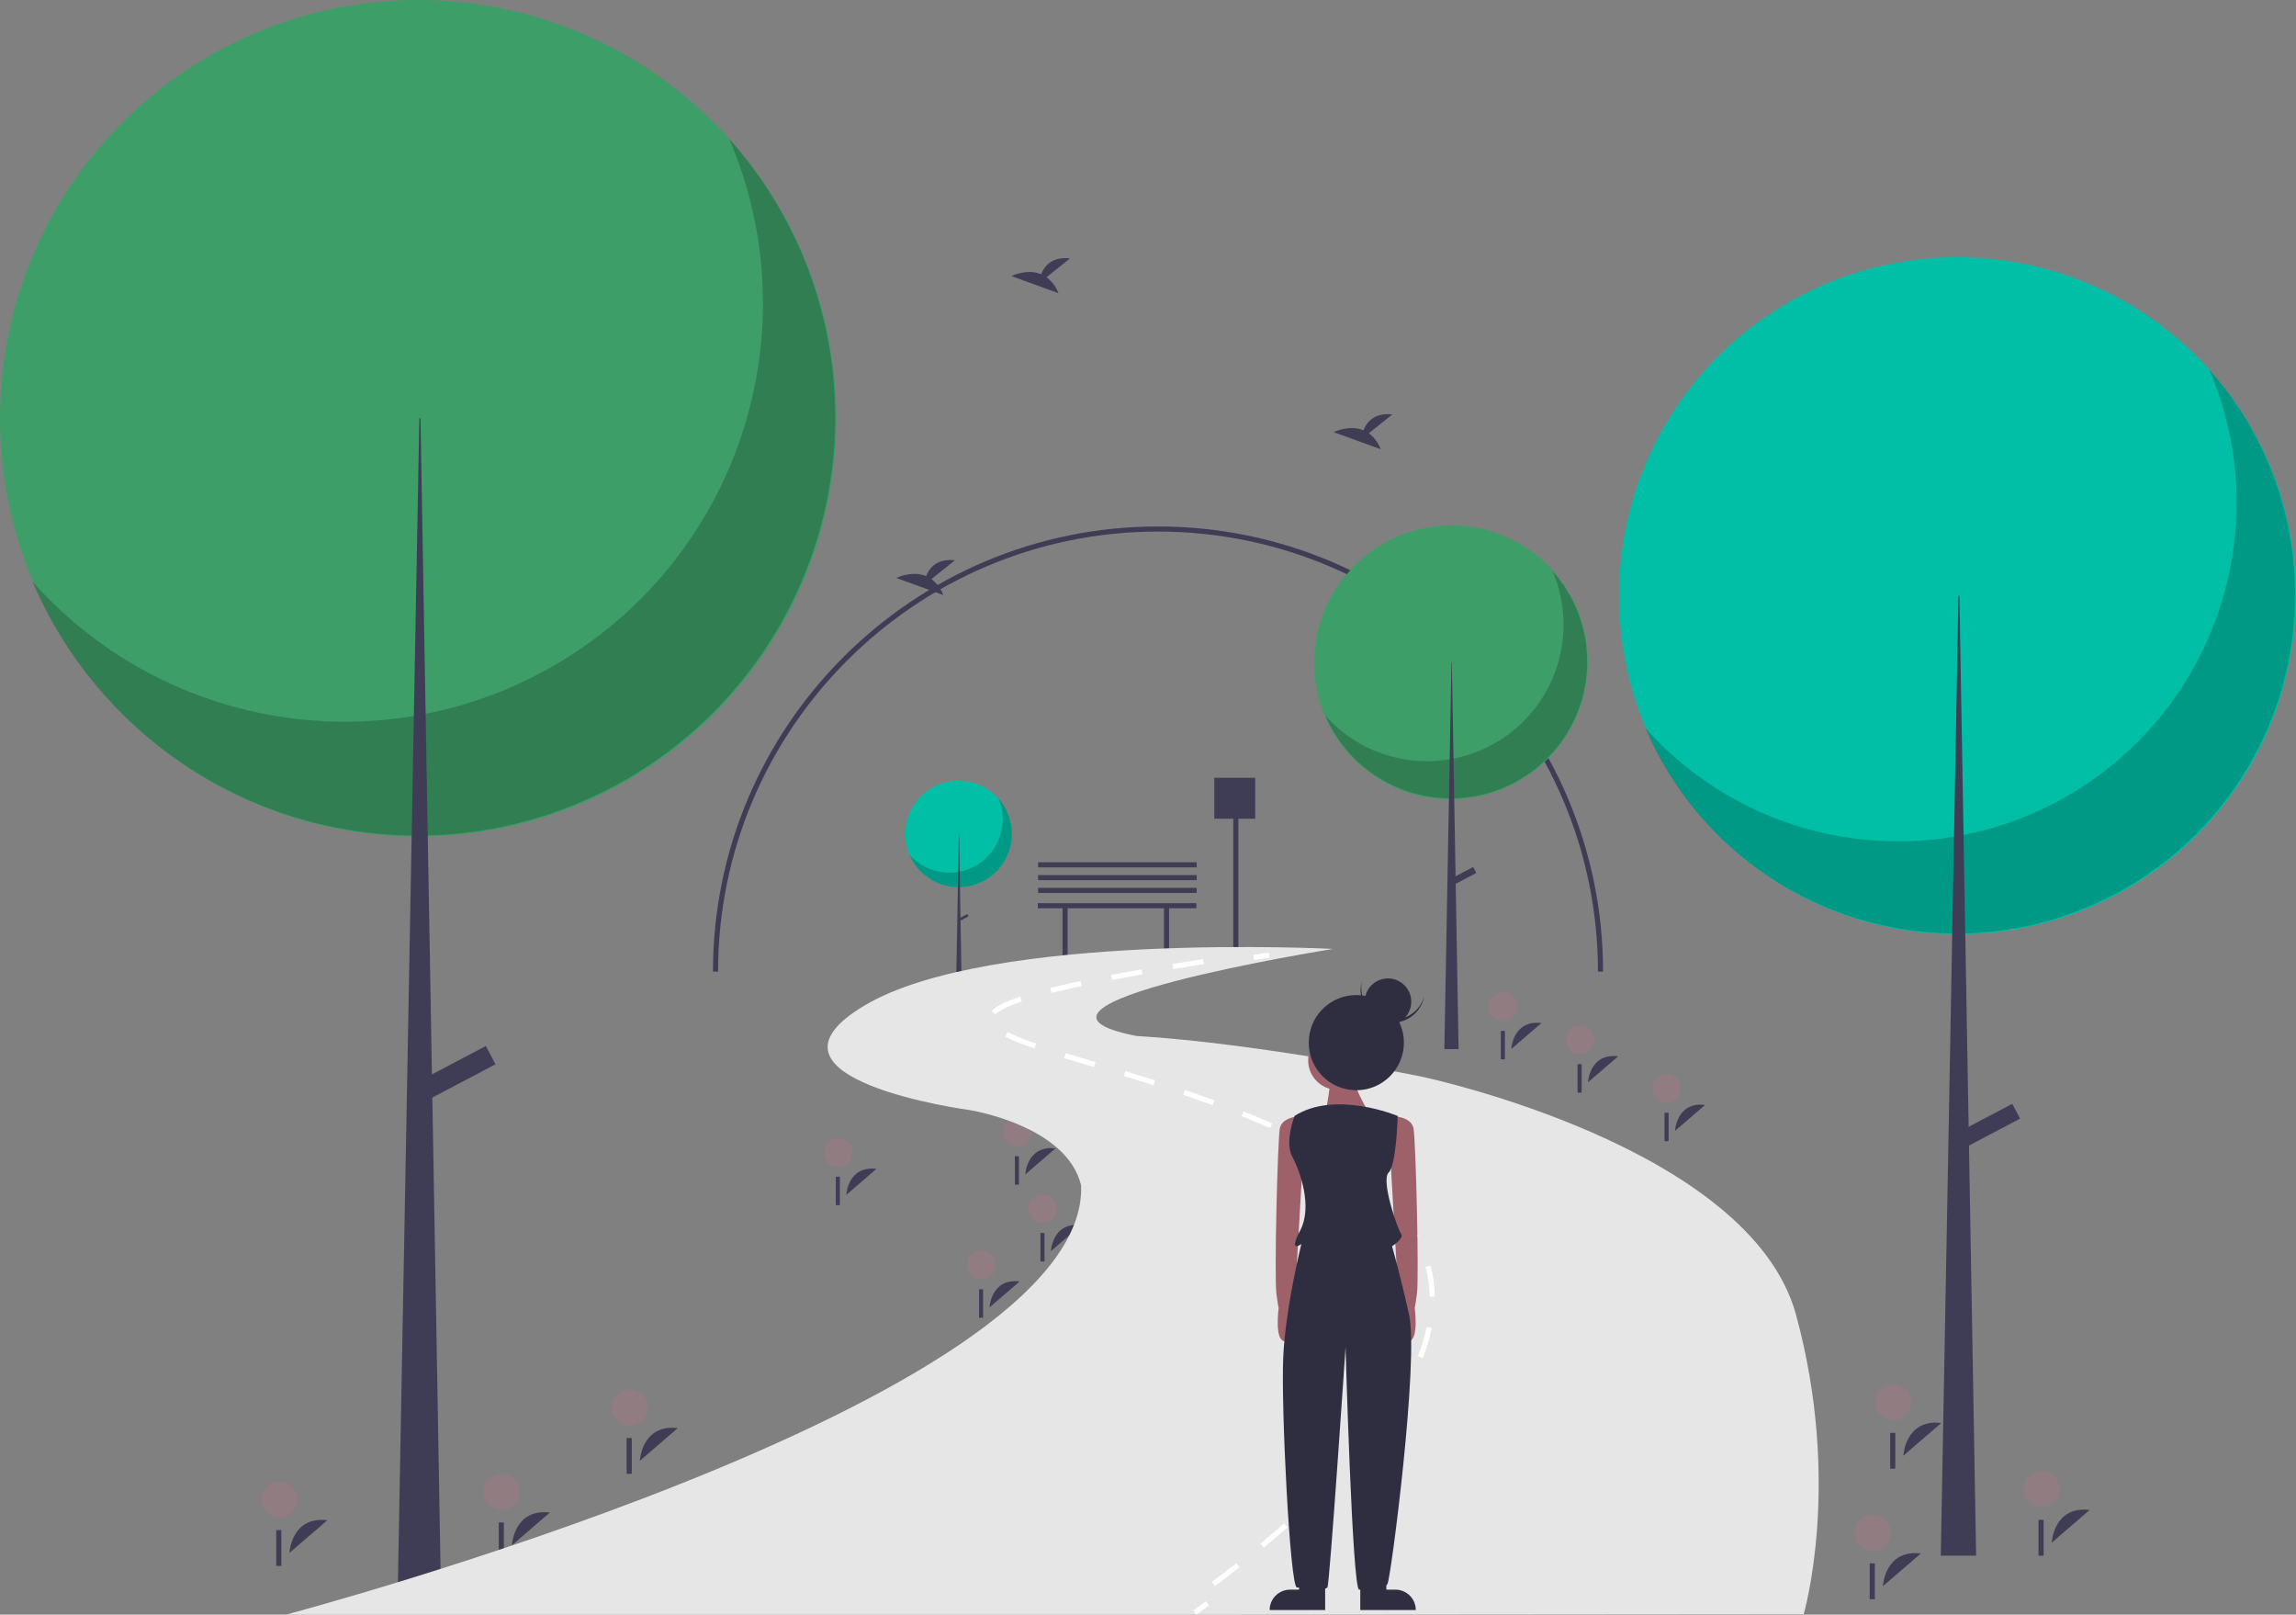 <svg id="ehsdnBlz5TU1" xmlns="http://www.w3.org/2000/svg" xmlns:xlink="http://www.w3.org/1999/xlink" viewBox="0 0 885.87 622.804" shape-rendering="geometricPrecision" text-rendering="geometricPrecision"><rect x="0" y="0" width="885.87" height="622.804" fill="#808080" stroke="none"/><style><![CDATA[#ehsdnBlz5TU8_to {animation: ehsdnBlz5TU8_to__to 2000ms linear 1 normal forwards}@keyframes ehsdnBlz5TU8_to__to { 0% {transform: translate(161.352px,161.352px)} 50% {transform: translate(161.352px,161.352px)} 100% {transform: translate(161.352px,161.352px)}} #ehsdnBlz5TU8_ts {animation: ehsdnBlz5TU8_ts__ts 2000ms linear 1 normal forwards}@keyframes ehsdnBlz5TU8_ts__ts { 0% {transform: scale(1,1)} 25% {transform: scale(1,0.866)} 45% {transform: scale(0.8,0.8)} 70% {transform: scale(1,0.866)} 100% {transform: scale(1,1)}} #ehsdnBlz5TU21_ts {animation: ehsdnBlz5TU21_ts__ts 2000ms linear 1 normal forwards}@keyframes ehsdnBlz5TU21_ts__ts { 0% {transform: translate(559.858px,255.505px) scale(1,1)} 25% {transform: translate(559.858px,255.505px) scale(1,0.866)} 45% {transform: translate(559.858px,255.505px) scale(0.8,0.8)} 70% {transform: translate(559.858px,255.505px) scale(1,0.866)} 100% {transform: translate(559.858px,255.505px) scale(1,1)}} #ehsdnBlz5TU28 {animation: ehsdnBlz5TU28_c_o 2000ms linear 1 normal forwards}@keyframes ehsdnBlz5TU28_c_o { 0% {opacity: 0.15} 100% {opacity: 1}}]]></style><polygon id="ehsdnBlz5TU2" points="461.601,348.37 400.416,348.37 400.416,350.344 409.958,350.344 409.958,369.094 411.932,369.094 411.932,350.344 449.098,350.344 449.098,369.094 451.072,369.094 451.072,350.344 461.601,350.344 461.601,348.37" fill="rgb(63,61,86)" stroke="none" stroke-width="1"/><polygon id="ehsdnBlz5TU3" points="484.299,300.014 468.509,300.014 468.509,315.803 475.829,315.803 475.829,369.007 477.803,369.007 477.803,315.803 484.299,315.803 484.299,300.014" fill="rgb(63,61,86)" stroke="none" stroke-width="1"/><rect id="ehsdnBlz5TU4" width="61.185" height="1.974" rx="0" ry="0" transform="matrix(1 0 0 1 400.536 342.465)" fill="rgb(63,61,86)" stroke="none" stroke-width="1"/><rect id="ehsdnBlz5TU5" width="61.185" height="1.974" rx="0" ry="0" transform="matrix(1 0 0 1 400.536 337.531)" fill="rgb(63,61,86)" stroke="none" stroke-width="1"/><rect id="ehsdnBlz5TU6" width="61.185" height="1.974" rx="0" ry="0" transform="matrix(1 0 0 1 400.536 332.596)" fill="rgb(63,61,86)" stroke="none" stroke-width="1"/><path id="ehsdnBlz5TU7" d="M775.577,513.38L773.604,513.38C773.604,419.785,697.458,343.64,603.863,343.64C510.268,343.64,434.123,419.785,434.123,513.38L432.15,513.38C432.15,418.697,509.18,341.667,603.863,341.667C698.547,341.667,775.577,418.697,775.577,513.38Z" transform="matrix(1 0 0 1 -157.065 -138.598)" fill="rgb(63,61,86)" stroke="none" stroke-width="1"/><g id="ehsdnBlz5TU8_to" transform="translate(161.352,161.352)"><g id="ehsdnBlz5TU8_ts" transform="scale(1,1)"><g id="ehsdnBlz5TU8" transform="translate(-161.352,-161.352)"><circle id="ehsdnBlz5TU9" r="161.352" transform="matrix(1 0 0 1 161.352 161.352)" fill="rgb(61,158,103)" stroke="none" stroke-width="1"/><path id="ehsdnBlz5TU10" d="M438.44,192.179C469.526,264.894,443.335,349.421,376.582,391.82C309.829,434.22,222.185,421.996,169.581,362.949C194.704,421.726,252.154,460.132,316.071,460.88C379.988,461.629,438.321,424.577,464.814,366.405C491.306,308.232,480.963,239.905,438.44,192.179Z" transform="matrix(1 0 0 1 -157.065 -138.598)" opacity="0.2" fill="rgb(0,0,0)" stroke="none" stroke-width="1"/></g></g></g><polygon id="ehsdnBlz5TU11" points="161.795,161.352 162.238,161.352 170.217,618.811 153.373,618.811 161.795,161.352" fill="rgb(63,61,86)" stroke="none" stroke-width="1"/><rect id="ehsdnBlz5TU12" width="7.979" height="30.143" rx="0" ry="0" transform="matrix(0.466 0.885 -0.885 0.466 187.457 403.467)" fill="rgb(63,61,86)" stroke="none" stroke-width="1"/><circle id="ehsdnBlz5TU13" r="130.593" transform="matrix(1 0 0 1 755.276 229.806)" fill="rgb(0,191,166)" stroke="none" stroke-width="1"/><path id="ehsdnBlz5TU14" d="M1009.485,281.178C1034.645,340.031,1013.447,408.445,959.419,442.762C905.39,477.079,834.454,467.185,791.878,419.394C812.212,466.967,858.711,498.051,910.443,498.657C962.175,499.262,1009.389,469.274,1030.831,422.191C1052.273,375.108,1043.902,319.806,1009.485,281.178Z" transform="matrix(1 0 0 1 -157.065 -138.598)" opacity="0.2" fill="rgb(0,0,0)" stroke="none" stroke-width="1"/><polygon id="ehsdnBlz5TU15" points="755.635,229.806 755.994,229.806 762.452,600.06 748.819,600.06 755.635,229.806" fill="rgb(63,61,86)" stroke="none" stroke-width="1"/><rect id="ehsdnBlz5TU16" width="6.458" height="24.397" rx="0" ry="0" transform="matrix(0.466 0.885 -0.885 0.466 776.405 425.767)" fill="rgb(63,61,86)" stroke="none" stroke-width="1"/><circle id="ehsdnBlz5TU17" r="20.558" transform="matrix(1 0 0 1 369.907 321.704)" fill="rgb(0,191,166)" stroke="none" stroke-width="1"/><path id="ehsdnBlz5TU18" d="M542.265,446.57C546.226,455.835,542.889,466.605,534.383,472.007C525.878,477.409,514.711,475.852,508.009,468.329C511.21,475.818,518.53,480.711,526.673,480.806C534.817,480.902,542.25,476.181,545.625,468.769C549.001,461.357,547.683,452.651,542.265,446.57Z" transform="matrix(1 0 0 1 -157.065 -138.598)" opacity="0.2" fill="rgb(0,0,0)" stroke="none" stroke-width="1"/><polygon id="ehsdnBlz5TU19" points="369.964,321.704 370.02,321.704 371.037,379.99 368.891,379.99 369.964,321.704" fill="rgb(63,61,86)" stroke="none" stroke-width="1"/><rect id="ehsdnBlz5TU20" width="1.017" height="3.841" rx="0" ry="0" transform="matrix(0.466 0.885 -0.885 0.466 373.234 352.552)" fill="rgb(63,61,86)" stroke="none" stroke-width="1"/><g id="ehsdnBlz5TU21_ts" transform="translate(559.858,255.505) scale(1,1)"><g id="ehsdnBlz5TU21" transform="translate(-559.858,-255.505)"><circle id="ehsdnBlz5TU22" r="52.631" transform="matrix(1 0 0 1 559.693 255.7)" fill="rgb(61,158,103)" stroke="none" stroke-width="1"/><circle id="ehsdnBlz5TU23" r="52.631" transform="matrix(1 0 0 1 560.023 255.309)" fill="rgb(61,158,103)" stroke="none" stroke-width="1"/><path id="ehsdnBlz5TU24" d="M756.094,358.887C766.233,382.606,757.69,410.178,735.916,424.008C714.142,437.839,685.553,433.851,668.394,414.591C676.589,433.763,695.329,446.291,716.178,446.535C737.027,446.779,756.055,434.693,764.696,415.718C773.338,396.743,769.964,374.455,756.094,358.887Z" transform="matrix(1 0 0 1 -157.065 -138.598)" opacity="0.2" fill="rgb(0,0,0)" stroke="none" stroke-width="1"/></g></g><polygon id="ehsdnBlz5TU25" points="560.023,255.443 560.167,255.443 562.77,404.662 557.275,404.662 560.023,255.443" fill="rgb(63,61,86)" stroke="none" stroke-width="1"/><rect id="ehsdnBlz5TU26" width="2.603" height="9.832" rx="0" ry="0" transform="matrix(0.466 0.885 -0.885 0.466 568.393 334.418)" fill="rgb(63,61,86)" stroke="none" stroke-width="1"/><path id="ehsdnBlz5TU27" d="M354.588,734.636C354.588,734.636,355.27,720.356,369.24,722.016" transform="matrix(1 0 0 1 -157.065 -138.598)" fill="rgb(63,61,86)" stroke="none" stroke-width="1"/><g id="ehsdnBlz5TU28" transform="matrix(1 0 0 1 0 0)" opacity="0.15"><circle id="ehsdnBlz5TU29" r="6.992" transform="matrix(1 0 0 1 193.576 575.457)" fill="rgb(239,101,132)" stroke="none" stroke-width="1"/><circle id="ehsdnBlz5TU30" r="6.992" transform="matrix(1 0 0 1 242.919 542.89)" fill="rgb(239,101,132)" stroke="none" stroke-width="1"/><circle id="ehsdnBlz5TU31" r="5.554" transform="matrix(1 0 0 1 392.47 436.64)" fill="rgb(239,101,132)" stroke="none" stroke-width="1"/><circle id="ehsdnBlz5TU32" r="5.554" transform="matrix(1 0 0 1 609.579 401.113)" fill="rgb(239,101,132)" stroke="none" stroke-width="1"/><circle id="ehsdnBlz5TU33" r="5.554" transform="matrix(1 0 0 1 402.338 466.246)" fill="rgb(239,101,132)" stroke="none" stroke-width="1"/><circle id="ehsdnBlz5TU34" r="5.554" transform="matrix(1 0 0 1 378.654 487.957)" fill="rgb(239,101,132)" stroke="none" stroke-width="1"/><circle id="ehsdnBlz5TU35" r="5.554" transform="matrix(1 0 0 1 643.132 419.864)" fill="rgb(239,101,132)" stroke="none" stroke-width="1"/><circle id="ehsdnBlz5TU36" r="5.554" transform="matrix(1 0 0 1 323.389 444.535)" fill="rgb(239,101,132)" stroke="none" stroke-width="1"/><circle id="ehsdnBlz5TU37" r="5.554" transform="matrix(1 0 0 1 579.973 388.284)" fill="rgb(239,101,132)" stroke="none" stroke-width="1"/><circle id="ehsdnBlz5TU38" r="6.992" transform="matrix(1 0 0 1 107.719 578.417)" fill="rgb(239,101,132)" stroke="none" stroke-width="1"/><circle id="ehsdnBlz5TU39" r="6.992" transform="matrix(1 0 0 1 787.666 574.47)" fill="rgb(239,101,132)" stroke="none" stroke-width="1"/><circle id="ehsdnBlz5TU40" r="6.992" transform="matrix(1 0 0 1 730.428 540.917)" fill="rgb(239,101,132)" stroke="none" stroke-width="1"/><circle id="ehsdnBlz5TU41" r="6.992" transform="matrix(1 0 0 1 722.533 591.246)" fill="rgb(239,101,132)" stroke="none" stroke-width="1"/></g><rect id="ehsdnBlz5TU42" width="1.974" height="13.816" rx="0" ry="0" transform="matrix(1 0 0 1 192.438 587.231)" fill="rgb(63,61,86)" stroke="none" stroke-width="1"/><path id="ehsdnBlz5TU43" d="M403.931,702.069C403.931,702.069,404.613,687.79,418.583,689.449" transform="matrix(1 0 0 1 -157.065 -138.598)" fill="rgb(63,61,86)" stroke="none" stroke-width="1"/><rect id="ehsdnBlz5TU44" width="1.974" height="13.816" rx="0" ry="0" transform="matrix(1 0 0 1 241.781 554.665)" fill="rgb(63,61,86)" stroke="none" stroke-width="1"/><path id="ehsdnBlz5TU45" d="M552.67,591.585C552.67,591.585,553.211,580.243,564.307,581.561" transform="matrix(1 0 0 1 -157.065 -138.598)" fill="rgb(63,61,86)" stroke="none" stroke-width="1"/><rect id="ehsdnBlz5TU46" width="1.568" height="10.973" rx="0" ry="0" transform="matrix(1 0 0 1 391.566 445.992)" fill="rgb(63,61,86)" stroke="none" stroke-width="1"/><path id="ehsdnBlz5TU47" d="M769.779,556.058C769.779,556.058,770.321,544.716,781.417,546.034" transform="matrix(1 0 0 1 -157.065 -138.598)" fill="rgb(63,61,86)" stroke="none" stroke-width="1"/><rect id="ehsdnBlz5TU48" width="1.568" height="10.973" rx="0" ry="0" transform="matrix(1 0 0 1 608.676 410.465)" fill="rgb(63,61,86)" stroke="none" stroke-width="1"/><path id="ehsdnBlz5TU49" d="M562.539,621.19C562.539,621.19,563.08,609.849,574.176,611.167" transform="matrix(1 0 0 1 -157.065 -138.598)" fill="rgb(63,61,86)" stroke="none" stroke-width="1"/><rect id="ehsdnBlz5TU50" width="1.568" height="10.973" rx="0" ry="0" transform="matrix(1 0 0 1 401.435 475.598)" fill="rgb(63,61,86)" stroke="none" stroke-width="1"/><path id="ehsdnBlz5TU51" d="M538.854,642.901C538.854,642.901,539.395,631.56,550.491,632.878" transform="matrix(1 0 0 1 -157.065 -138.598)" fill="rgb(63,61,86)" stroke="none" stroke-width="1"/><rect id="ehsdnBlz5TU52" width="1.568" height="10.973" rx="0" ry="0" transform="matrix(1 0 0 1 377.75 497.309)" fill="rgb(63,61,86)" stroke="none" stroke-width="1"/><path id="ehsdnBlz5TU53" d="M803.333,574.808C803.333,574.808,803.874,563.466,814.97,564.785" transform="matrix(1 0 0 1 -157.065 -138.598)" fill="rgb(63,61,86)" stroke="none" stroke-width="1"/><rect id="ehsdnBlz5TU54" width="1.568" height="10.973" rx="0" ry="0" transform="matrix(1 0 0 1 642.229 429.215)" fill="rgb(63,61,86)" stroke="none" stroke-width="1"/><path id="ehsdnBlz5TU55" d="M483.59,599.48C483.59,599.48,484.131,588.138,495.227,589.456" transform="matrix(1 0 0 1 -157.065 -138.598)" fill="rgb(63,61,86)" stroke="none" stroke-width="1"/><rect id="ehsdnBlz5TU56" width="1.568" height="10.973" rx="0" ry="0" transform="matrix(1 0 0 1 322.486 453.887)" fill="rgb(63,61,86)" stroke="none" stroke-width="1"/><path id="ehsdnBlz5TU57" d="M740.174,543.228C740.174,543.228,740.715,531.887,751.811,533.205" transform="matrix(1 0 0 1 -157.065 -138.598)" fill="rgb(63,61,86)" stroke="none" stroke-width="1"/><rect id="ehsdnBlz5TU58" width="1.568" height="10.973" rx="0" ry="0" transform="matrix(1 0 0 1 579.07 397.636)" fill="rgb(63,61,86)" stroke="none" stroke-width="1"/><path id="ehsdnBlz5TU59" d="M268.731,737.596C268.731,737.596,269.413,723.317,283.383,724.976" transform="matrix(1 0 0 1 -157.065 -138.598)" fill="rgb(63,61,86)" stroke="none" stroke-width="1"/><rect id="ehsdnBlz5TU60" width="1.974" height="13.816" rx="0" ry="0" transform="matrix(1 0 0 1 106.581 590.192)" fill="rgb(63,61,86)" stroke="none" stroke-width="1"/><path id="ehsdnBlz5TU61" d="M948.678,733.649C948.678,733.649,949.36,719.369,963.33,721.029" transform="matrix(1 0 0 1 -157.065 -138.598)" fill="rgb(63,61,86)" stroke="none" stroke-width="1"/><rect id="ehsdnBlz5TU62" width="1.974" height="13.816" rx="0" ry="0" transform="matrix(1 0 0 1 786.528 586.244)" fill="rgb(63,61,86)" stroke="none" stroke-width="1"/><path id="ehsdnBlz5TU63" d="M891.44,700.096C891.44,700.096,892.122,685.816,906.093,687.476" transform="matrix(1 0 0 1 -157.065 -138.598)" fill="rgb(63,61,86)" stroke="none" stroke-width="1"/><rect id="ehsdnBlz5TU64" width="1.974" height="13.816" rx="0" ry="0" transform="matrix(1 0 0 1 729.29 552.691)" fill="rgb(63,61,86)" stroke="none" stroke-width="1"/><path id="ehsdnBlz5TU65" d="M883.546,750.425C883.546,750.425,884.227,736.146,898.198,737.806" transform="matrix(1 0 0 1 -157.065 -138.598)" fill="rgb(63,61,86)" stroke="none" stroke-width="1"/><rect id="ehsdnBlz5TU66" width="1.974" height="13.816" rx="0" ry="0" transform="matrix(1 0 0 1 721.395 603.021)" fill="rgb(63,61,86)" stroke="none" stroke-width="1"/><g id="ehsdnBlz5TU67" transform="matrix(1 0 0 1 -7.608 0.007)"><path id="ehsdnBlz5TU68" d="M280.091,761.083C280.091,761.083,590.953,679.173,587.992,595.29C582.564,572.099,545.064,566.178,545.064,566.178C545.064,566.178,456.246,554.335,504.602,525.716C552.958,497.097,685.198,504.005,685.198,504.005C685.198,504.005,549.011,525.716,609.21,537.559C657.566,540.519,719.738,553.348,719.738,553.348C719.738,553.348,846.056,579.994,863.82,645.126C881.583,710.259,866.78,760.589,866.78,760.589Z" transform="matrix(1 0 0 1 -163.246 -137.989)" fill="rgb(230,230,230)" stroke="none" stroke-width="1"/><path id="ehsdnBlz5TU69" d="M633.183,750.728L631.976,749.135C635.207,746.687,638.39,744.225,641.436,741.817L642.676,743.386C639.619,745.803,636.425,748.273,633.183,750.728ZM652.006,735.829L650.729,734.29C653.856,731.691,656.915,729.08,659.819,726.529L661.14,728.031C658.222,730.595,655.148,733.219,652.006,735.829ZM670.038,719.96L668.669,718.501C671.654,715.701,674.532,712.898,677.224,710.169L678.647,711.573C675.939,714.32,673.041,717.142,670.038,719.96ZM686.897,702.819L685.408,701.483C688.15,698.429,690.744,695.369,693.117,692.39L694.682,693.637C692.284,696.645,689.665,699.735,686.897,702.819ZM701.85,683.952L700.197,682.825C702.522,679.418,704.62,676.016,706.432,672.716L708.186,673.679C706.343,677.035,704.211,680.492,701.85,683.952ZM713.35,662.738L711.488,662.008C712.938,658.348,714.074,654.571,714.884,650.718L716.843,651.12C716.011,655.085,714.842,658.972,713.35,662.738ZM716.02,639.042C715.96,635.155,715.42,631.29,714.411,627.535L716.343,627.014C717.394,630.928,717.957,634.956,718.02,639.009ZM710.036,616.739C708.137,613.309,705.907,610.072,703.38,607.075L704.913,605.792C707.525,608.889,709.828,612.234,711.79,615.778ZM695.116,598.635C692.144,596.017,689.031,593.564,685.79,591.287L686.944,589.654C690.245,591.973,693.416,594.472,696.442,597.139ZM675.768,584.85C672.496,582.928,668.967,581.009,665.28,579.147L666.181,577.362C669.906,579.242,673.473,581.181,676.781,583.126ZM654.471,574.036C650.989,572.489,647.281,570.932,643.449,569.408L644.189,567.551C648.045,569.084,651.777,570.651,655.283,572.208ZM632.235,565.157C628.672,563.865,624.862,562.539,620.914,561.216L621.549,559.319C625.513,560.648,629.338,561.979,632.917,563.276ZM609.504,557.511C606.019,556.411,602.267,555.254,598.033,553.971L598.613,552.057C602.854,553.342,606.613,554.502,610.106,555.602ZM586.525,550.517C582.479,549.307,578.622,548.151,575.01,547.039L575.599,545.127C579.206,546.239,583.057,547.393,587.098,548.601ZM563.541,543.33C559.694,542.06,555.931,540.546,552.277,538.796L553.176,537.009C556.751,538.719,560.431,540.199,564.195,541.439ZM548.438,530.22L547.012,528.817C548.836,526.965,552.442,525.152,558.038,523.275L558.673,525.172C555.824,526.127,553.504,527.067,551.728,527.985C550.253,528.747,549.153,529.494,548.438,530.22ZM570.115,521.914L569.631,519.972C573.09,519.111,577.031,518.21,581.343,517.294L581.758,519.251C577.469,520.161,573.551,521.057,570.115,521.914ZM593.484,516.895L593.109,514.93C596.794,514.226,600.763,513.497,604.906,512.762L605.256,514.731C601.121,515.465,597.161,516.192,593.484,516.895ZM617.054,512.7L616.724,510.727Q622.376,509.78,628.555,508.789L628.871,510.763Q622.698,511.754,617.054,512.7Z" transform="matrix(1 0 0 1 -156.803 -138.901)" fill="rgb(255,255,255)" stroke="none" stroke-width="1"/></g><path id="ehsdnBlz5TU70" d="M618.673,761.402L617.509,759.775Q619.976,758.011,622.368,756.267L623.546,757.885Q621.144,759.632,618.673,761.402Z" transform="matrix(1 0 0 1 -157.065 -138.598)" fill="rgb(255,255,255)" stroke="none" stroke-width="1"/><path id="ehsdnBlz5TU71" d="M640.931,508.865L640.624,506.888Q643.541,506.437,646.56,505.977L646.86,507.954Q643.843,508.414,640.931,508.865Z" transform="matrix(1 0 0 1 -157.065 -138.598)" fill="rgb(255,255,255)" stroke="none" stroke-width="1"/><path id="ehsdnBlz5TU72" d="M685.194,305.717L694.279,298.451C687.221,297.672,684.321,301.521,683.135,304.567C677.621,302.278,671.619,305.278,671.619,305.278L689.796,311.877C688.879,309.428,687.282,307.291,685.194,305.717Z" transform="matrix(1 0 0 1 -157.065 -138.598)" fill="rgb(63,61,86)" stroke="none" stroke-width="1"/><path id="ehsdnBlz5TU73" d="M516.441,361.968L525.526,354.702C518.468,353.923,515.568,357.772,514.381,360.819C508.868,358.529,502.866,361.53,502.866,361.53L521.042,368.128C520.125,365.679,518.529,363.542,516.441,361.968Z" transform="matrix(1 0 0 1 -157.065 -138.598)" fill="rgb(63,61,86)" stroke="none" stroke-width="1"/><path id="ehsdnBlz5TU74" d="M560.85,245.518L569.934,238.252C562.877,237.473,559.977,241.322,558.79,244.369C553.277,242.079,547.274,245.08,547.274,245.08L565.451,251.679C564.534,249.23,562.938,247.092,560.85,245.518Z" transform="matrix(1 0 0 1 -157.065 -138.598)" fill="rgb(63,61,86)" stroke="none" stroke-width="1"/><path id="ehsdnBlz5TU75" d="M659.609,569.04C659.609,569.04,651.74,569.04,650.866,573.848C649.992,578.657,648.68,631.115,649.554,637.673C650.429,644.23,650.429,642.918,650.429,642.918C650.429,642.918,648.686,655.379,652.617,655.925C656.549,656.47,656.549,641.607,656.549,641.607L659.609,588.274Z" transform="matrix(1 0 0 1 -157.065 -138.598)" fill="rgb(158,97,106)" stroke="none" stroke-width="1"/><path id="ehsdnBlz5TU76" d="M693.707,569.04C693.707,569.04,701.576,569.04,702.45,573.848C703.324,578.657,704.636,631.115,703.761,637.673C702.887,644.23,702.887,642.918,702.887,642.918C702.887,642.918,704.63,655.379,700.699,655.925C696.767,656.47,696.767,641.607,696.767,641.607L693.707,588.274Z" transform="matrix(1 0 0 1 -157.065 -138.598)" fill="rgb(158,97,106)" stroke="none" stroke-width="1"/><path id="ehsdnBlz5TU77" d="M658.298,751.77L654.8,751.77C652.713,751.769,650.712,752.598,649.236,754.074C647.761,755.55,646.932,757.551,646.932,759.638L646.932,759.638L668.352,759.638L668.352,749.584L658.298,749.584Z" transform="matrix(1 0 0 1 -157.065 -138.598)" fill="rgb(47,46,65)" stroke="none" stroke-width="1"/><path id="ehsdnBlz5TU78" d="M691.958,751.77L695.456,751.77C699.801,751.769,703.324,755.292,703.324,759.638L703.324,759.638L681.904,759.638L681.904,749.584L691.958,749.584Z" transform="matrix(1 0 0 1 -157.065 -138.598)" fill="rgb(47,46,65)" stroke="none" stroke-width="1"/><circle id="ehsdnBlz5TU79" r="11.366" transform="matrix(1 0 0 1 516.096 409.021)" fill="rgb(158,97,106)" stroke="none" stroke-width="1"/><path id="ehsdnBlz5TU80" d="M670.538,553.739C670.538,553.739,669.226,568.165,667.478,569.477C665.729,570.788,685.838,568.602,685.838,568.602C685.838,568.602,678.844,558.111,680.155,554.614C681.467,551.116,670.538,553.739,670.538,553.739Z" transform="matrix(1 0 0 1 -157.065 -138.598)" fill="rgb(158,97,106)" stroke="none" stroke-width="1"/><path id="ehsdnBlz5TU81" d="M696.33,569.04C696.33,569.04,672.286,558.985,656.549,569.04C656.549,569.04,652.615,579.094,655.675,584.777C658.735,590.46,663.543,604.012,658.735,613.192C653.926,622.372,659.172,618.438,659.172,618.438C659.172,618.438,653.052,642.918,652.177,662.153C651.303,681.388,654.8,750.458,657.423,750.895C660.046,751.332,668.352,752.207,669.226,750.895C670.101,749.584,676.221,658.219,676.221,658.219C676.221,658.219,678.844,751.769,681.467,751.769C684.09,751.769,691.084,751.769,692.395,749.584C693.707,747.398,704.636,663.027,700.701,645.541C696.767,628.055,694.144,619.312,694.144,619.312C694.144,619.312,698.953,616.252,697.641,614.504C696.33,612.755,689.773,593.957,692.833,590.897C695.893,587.837,696.33,569.04,696.33,569.04Z" transform="matrix(1 0 0 1 -157.065 -138.598)" fill="rgb(47,46,65)" stroke="none" stroke-width="1"/><circle id="ehsdnBlz5TU82" r="18.36" transform="matrix(1 0 0 1 523.309 402.171)" fill="rgb(47,46,65)" stroke="none" stroke-width="1"/><path id="ehsdnBlz5TU83" d="M691.839,531.577C685.412,530.067,681.305,523.776,682.507,517.285C682.453,517.473,682.403,517.662,682.358,517.855C680.8,524.502,684.924,531.155,691.571,532.717C698.218,534.279,704.873,530.159,706.439,523.513C706.484,523.321,706.523,523.128,706.559,522.936C704.745,529.284,698.265,533.087,691.839,531.577Z" transform="matrix(1 0 0 1 -157.065 -138.598)" fill="rgb(47,46,65)" stroke="none" stroke-width="1"/><circle id="ehsdnBlz5TU84" r="8.985" transform="matrix(1 0 0 1 535.521 386.387)" fill="rgb(47,46,65)" stroke="none" stroke-width="1"/></svg>
